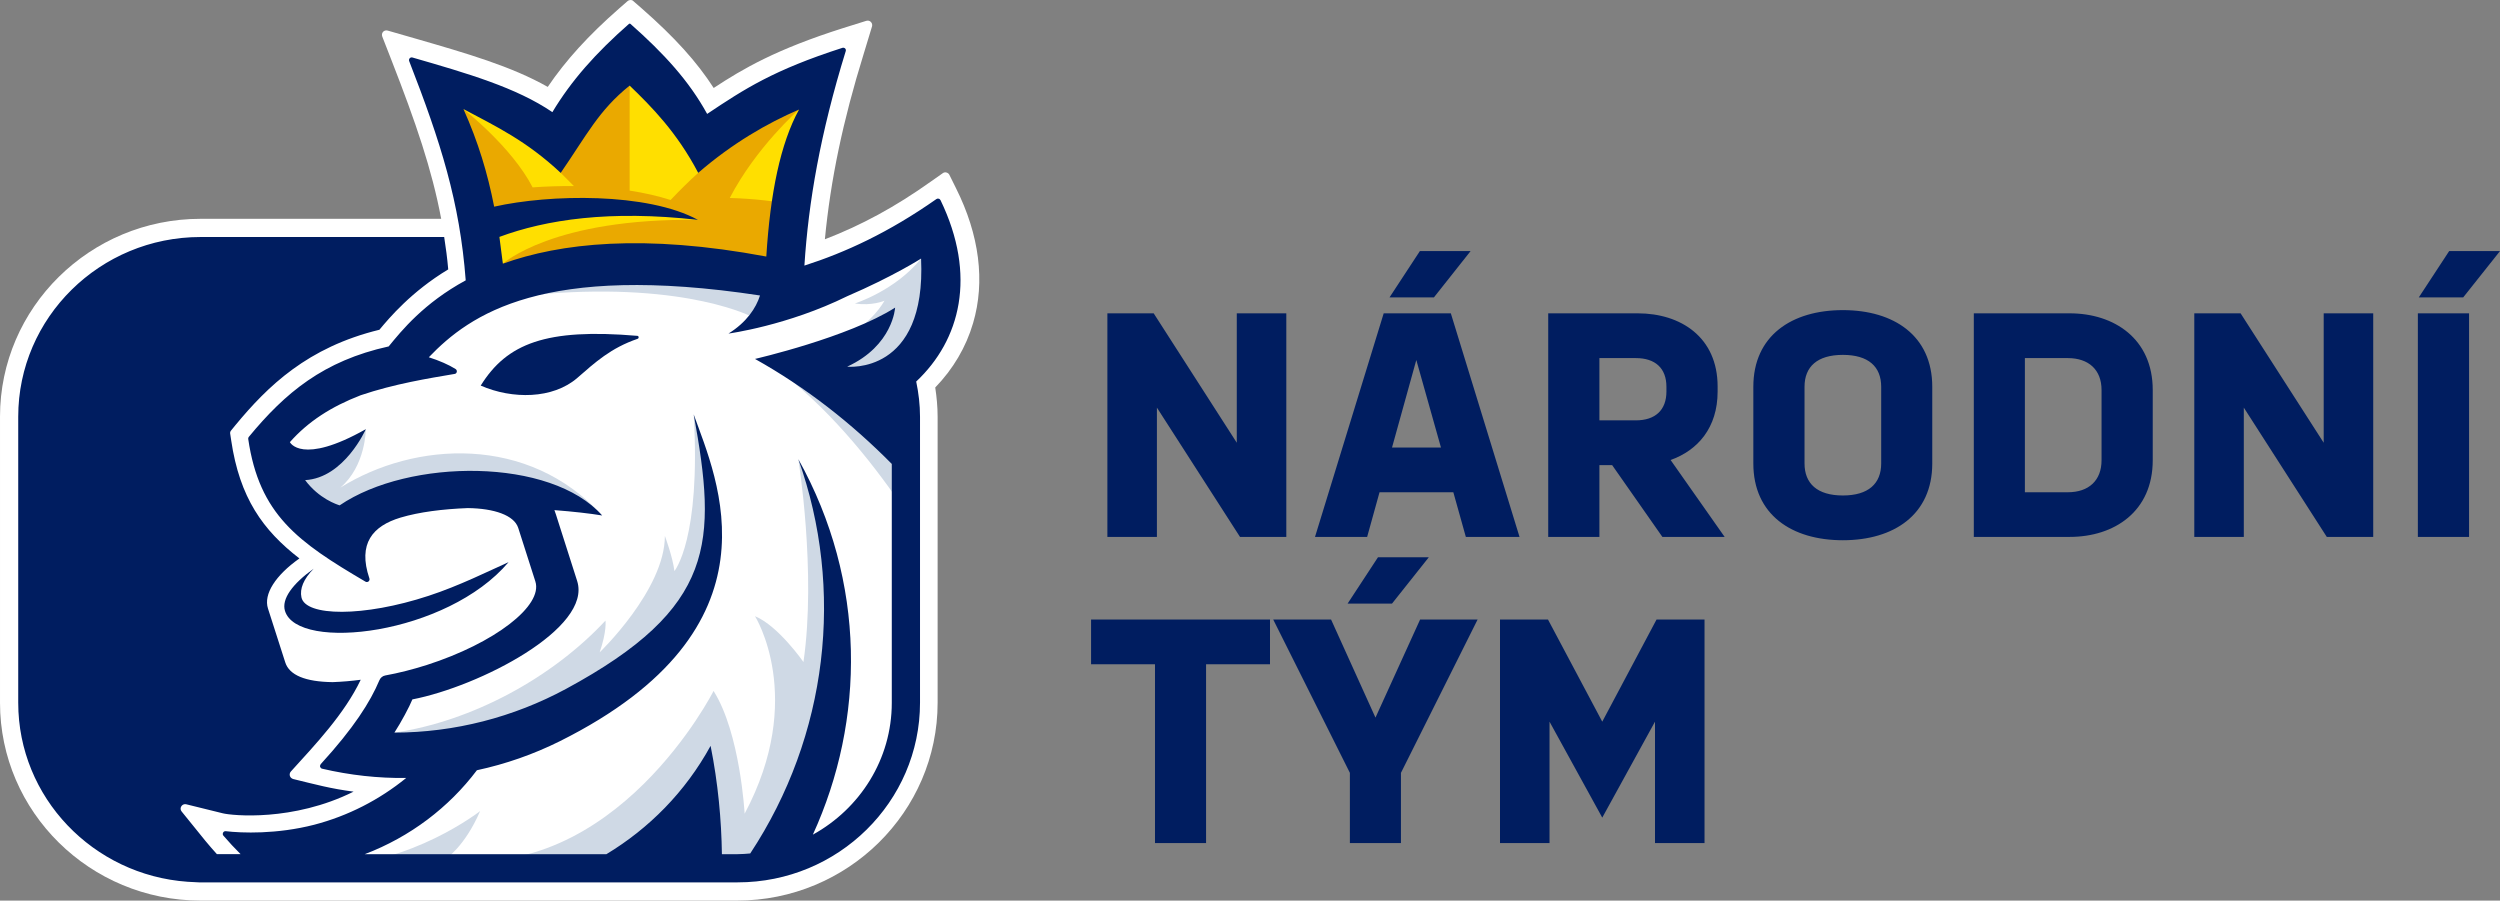 <?xml version="1.0" encoding="UTF-8"?>
<!DOCTYPE svg PUBLIC "-//W3C//DTD SVG 1.1//EN" "http://www.w3.org/Graphics/SVG/1.1/DTD/svg11.dtd">
<!-- Creator: CorelDRAW X7 -->
<svg xmlns="http://www.w3.org/2000/svg" xml:space="preserve" width="210mm" height="75.65mm" version="1.1" style="shape-rendering:geometricPrecision; text-rendering:geometricPrecision; image-rendering:optimizeQuality; fill-rule:evenodd; clip-rule:evenodd"
viewBox="0 0 21000 7565"
 xmlns:xlink="http://www.w3.org/1999/xlink">
 <rect x="0" y="0" width="21000" height="7565" fill="#808080" stroke="none"/>
 <defs>
  <style type="text/css">
   <![CDATA[
    .fil4 {fill:#001D60;fill-rule:nonzero}
    .fil2 {fill:#CFD9E5;fill-rule:nonzero}
    .fil1 {fill:#EAA900;fill-rule:nonzero}
    .fil3 {fill:#FFDF00;fill-rule:nonzero}
    .fil0 {fill:white;fill-rule:nonzero}
   ]]>
  </style>
 </defs>
 <g id="Vrstva_x0020_4">
  <g id="_2608049370656">
   <path class="fil0" d="M8174 2714c103,-349 53,-741 -144,-1134l-55 -111c-5,-10 -14,-17 -25,-20 -10,-3 -22,-1 -31,6l-101 71c-298,212 -582,366 -889,484 48,-501 152,-996 325,-1554l71 -234c4,-14 0,-28 -10,-38 -10,-10 -24,-13 -38,-9l-192 60c-565,179 -842,341 -1090,504 -141,-219 -328,-426 -604,-668l-70 -61c-6,-7 -15,-10 -24,-10 -10,0 -18,3 -25,9l-71 62c-257,225 -448,435 -600,659 -305,-173 -676,-280 -1104,-404l-240 -69c-13,-4 -29,-1 -39,10 -10,11 -12,26 -7,40l78 200c204,523 339,916 417,1331l-2021 0c-929,0 -1685,746 -1685,1662l0 2403c0,917 756,1662 1685,1662l4506 0c929,0 1685,-745 1685,-1662l0 -2403c0,-83 -8,-165 -20,-245 150,-155 259,-339 318,-541z"/>
   <polygon class="fil1" points="3697,705 4116,2378 5383,2121 6553,2378 6856,705 5904,1146 5229,443 4631,1054 "/>
   <path class="fil2" d="M7568 4238l0 -458c-287,-253 -632,-484 -1052,-686 427,315 788,759 1052,1144z"/>
   <path class="fil2" d="M5199 7293c26,0 50,0 76,0 189,-107 361,-239 500,-398 0,0 43,168 73,383 274,-15 499,-43 685,-84 670,-1001 626,-2339 173,-3336 0,0 153,948 43,1703 0,0 -211,-304 -407,-385 0,0 432,685 -87,1659 0,0 -37,-677 -261,-1031 0,0 -818,1616 -2253,1413 0,0 162,-102 292,-404 0,0 -580,454 -1289,457 2,8 6,16 10,23l2445 0z"/>
   <path class="fil2" d="M3313 6154c649,-94 1326,-460 1773,-941 0,0 13,87 -49,267 0,0 548,-527 548,-978 0,0 66,176 80,295 0,0 224,-266 162,-1316 209,974 230,1842 -893,2383 -1145,551 -1621,290 -1621,290z"/>
   <path class="fil2" d="M3073 3605c0,0 0,309 -214,491 627,-391 1581,-447 2199,234 0,0 -761,-397 -1337,-192 -576,206 -967,341 -967,341l-344 -492c0,0 477,-189 663,-382z"/>
   <path class="fil2" d="M6742 2991c319,-100 566,-258 688,-465 0,0 -106,46 -249,23 0,0 339,-107 556,-377 239,1078 -756,1219 -995,819z"/>
   <path class="fil2" d="M6329 2667c0,0 -543,-296 -1759,-198 1100,-461 2149,57 2149,57l-390 141z"/>
   <path class="fil3" d="M4224 2215c0,0 419,-385 1639,-368 0,0 -1153,-280 -1752,33l113 335z"/>
   <path class="fil3" d="M4710 1452c-255,-252 -603,-557 -818,-536 0,0 408,318 582,658 110,-8 227,-12 347,-11 -36,-35 -73,-73 -111,-111z"/>
   <path class="fil3" d="M5631 915c-135,-151 -342,-195 -342,-195l0 881c122,19 239,45 344,79 74,-78 150,-154 232,-228 108,-141 -99,-386 -234,-537z"/>
   <path class="fil3" d="M6711 920c0,0 -360,317 -581,743 205,6 394,28 541,60l175 -871 -135 68z"/>
   <path class="fil4" d="M2394 5132c106,345 1361,202 1878,-410 -163,73 -415,199 -672,283 -547,180 -1035,174 -1068,12 -15,-70 17,-153 103,-240 -178,127 -272,255 -241,355z"/>
   <path class="fil4" d="M4038 3239c265,116 606,114 812,-65 149,-130 281,-251 506,-328 6,-2 9,-8 9,-14 -1,-6 -6,-11 -12,-11 -766,-65 -1095,64 -1315,418z"/>
   <path class="fil4" d="M7900 1681c-3,-6 -9,-11 -15,-12 -6,-2 -13,-1 -19,3 -402,282 -766,449 -1109,559 34,-533 133,-1108 347,-1801 3,-8 1,-17 -5,-23 -6,-5 -15,-8 -23,-5 -578,186 -822,345 -1136,555 -152,-277 -362,-507 -645,-757 -3,-2 -8,-2 -11,0 -279,245 -485,477 -644,742 -303,-206 -708,-324 -1176,-459 -8,-2 -17,0 -23,7 -5,6 -7,15 -4,23 265,681 425,1183 475,1842 -352,191 -539,423 -647,555 -548,121 -868,388 -1175,760 -4,5 -6,11 -5,17 93,637 418,866 985,1199 8,5 18,4 26,-2 7,-6 10,-16 7,-25 -100,-294 29,-441 261,-511 157,-47 356,-72 566,-80 222,3 388,60 423,166l144 450c66,205 -343,519 -912,702 -120,38 -238,68 -349,88 -22,4 -40,19 -49,40 -77,183 -215,401 -493,705 -5,7 -7,15 -5,23 3,7 9,13 16,15 235,55 472,81 707,78 -226,184 -489,319 -773,393 -314,81 -611,70 -743,54 -9,-1 -18,4 -22,12 -4,8 -4,18 2,25 47,55 95,106 145,156l-199 0c-33,-37 -66,-74 -97,-112l-199 -246c-11,-13 -12,-30 -3,-44 7,-11 19,-18 32,-18 2,0 7,1 9,1l308 76c76,19 588,72 1098,-182 -197,-26 -318,-60 -507,-106 -13,-4 -24,-13 -28,-26 -4,-13 -1,-27 8,-37 207,-228 451,-485 587,-771 -75,10 -154,17 -236,20 -230,-3 -364,-59 -398,-166l-145 -452c-39,-121 63,-279 264,-421 -307,-237 -502,-510 -573,-991l-9 -60c-1,-7 1,-14 5,-20l39 -48c273,-330 607,-655 1210,-802 83,-100 268,-320 578,-507 -8,-93 -20,-183 -34,-272l-2046 0c-845,0 -1532,677 -1532,1509l0 2403c0,796 629,1448 1423,1504 31,2 62,4 94,5 5,0 10,0 15,0l5 0 4506 0c845,0 1532,-677 1532,-1509l0 -2403c0,-101 -12,-199 -32,-295 371,-349 511,-889 204,-1524zm-4007 -765c279,149 526,265 817,536 218,-316 319,-525 579,-733 183,176 397,392 576,733 286,-248 582,-418 847,-532 -156,284 -242,702 -275,1235 -1030,-193 -1732,-113 -2213,60 -9,-76 -19,-152 -29,-225 391,-145 927,-227 1668,-143 -426,-232 -1247,-216 -1712,-111 -55,-281 -134,-543 -258,-820zm2449 2099c431,241 813,542 1149,882l0 2006c0,476 -268,890 -663,1108 439,-960 453,-2122 -122,-3154 391,1097 248,2324 -404,3312 -35,3 -70,6 -106,6l-132 0c-4,-285 -32,-595 -95,-910 -213,389 -519,695 -875,910l-2030 0c381,-145 706,-392 942,-705 242,-52 476,-134 697,-244 1904,-951 1317,-2205 1124,-2745 196,1074 189,1624 -1073,2306 -441,238 -936,366 -1441,367 56,-86 128,-221 151,-279 562,-109 1512,-597 1384,-995 -83,-259 -134,-419 -166,-520 -8,-26 -16,-51 -25,-75 157,12 297,28 401,45 -428,-486 -1620,-483 -2205,-85 -22,-7 -173,-55 -290,-212 329,-18 510,-428 510,-428 -542,306 -638,109 -638,109 154,-174 347,-298 595,-394 284,-96 571,-142 789,-179 9,-1 16,-8 18,-17 2,-9 -2,-19 -10,-24 -57,-36 -137,-71 -225,-99 346,-361 962,-796 2782,-519 -33,105 -113,226 -265,320 0,0 495,-66 998,-314 384,-165 620,-316 620,-316 46,980 -621,908 -621,908 386,-177 403,-496 403,-496 -392,250 -1173,430 -1177,431z"/>
   <path class="fil4" d="M12600 7082l416 0 0 -1020 443 806 443 -806 0 1020 416 0 0 -1878 -403 0 -456 858 -456 -858 -403 0 0 1878zm-907 -2012l309 -389 -427 0 -255 389 373 0zm-354 2012l429 0 0 -590 644 -1288 -483 0 -375 824 -373 -824 -486 0 644 1288 0 590zm-1637 0l429 0 0 -1502 537 0 0 -376 -1503 0 0 376 537 0 0 1502z"/>
   <path class="fil4" d="M20691 2498l309 -389 -427 0 -255 389 373 0zm-381 2012l430 0 0 -1878 -430 0 0 1878zm-1878 0l416 0 0 -1086 697 1086 390 0 0 -1878 -416 0 0 1087 -698 -1087 -389 0 0 1878zm-1423 -375l0 -1127 360 0c177,0 284,99 284,268l0 590c0,170 -107,269 -284,269l-360 0zm-429 375l805 0c376,0 698,-214 698,-644l0 -590c0,-429 -322,-644 -698,-644l-805 0 0 1878zm-1422 -617l0 -644c0,-169 107,-268 322,-268 215,0 322,99 322,268l0 644c0,169 -107,269 -322,269 -215,0 -322,-100 -322,-269zm-430 0c0,430 322,645 752,645 429,0 751,-215 751,-645l0 -644c0,-429 -322,-644 -751,-644 -430,0 -752,215 -752,644l0 644zm-1293 -362l0 -523 306 0c163,0 257,85 257,241l0 40c0,156 -94,242 -257,242l-306 0zm529 979l523 0 -454 -646c228,-81 395,-271 395,-575l0 -42c0,-414 -309,-615 -671,-615l-752 0 0 1878 430 0 0 -603 107 0 422 603zm-2067 -1486l207 735 -411 0 204 -735zm148 -526l308 -389 -426 0 -255 389 373 0zm268 2012l451 0 -577 -1878 -564 0 -577 1878 438 0 104 -375 620 0 105 375zm-3011 0l416 0 0 -1086 698 1086 389 0 0 -1878 -416 0 0 1087 -698 -1087 -389 0 0 1878z"/>
  </g>
 </g>
</svg>
